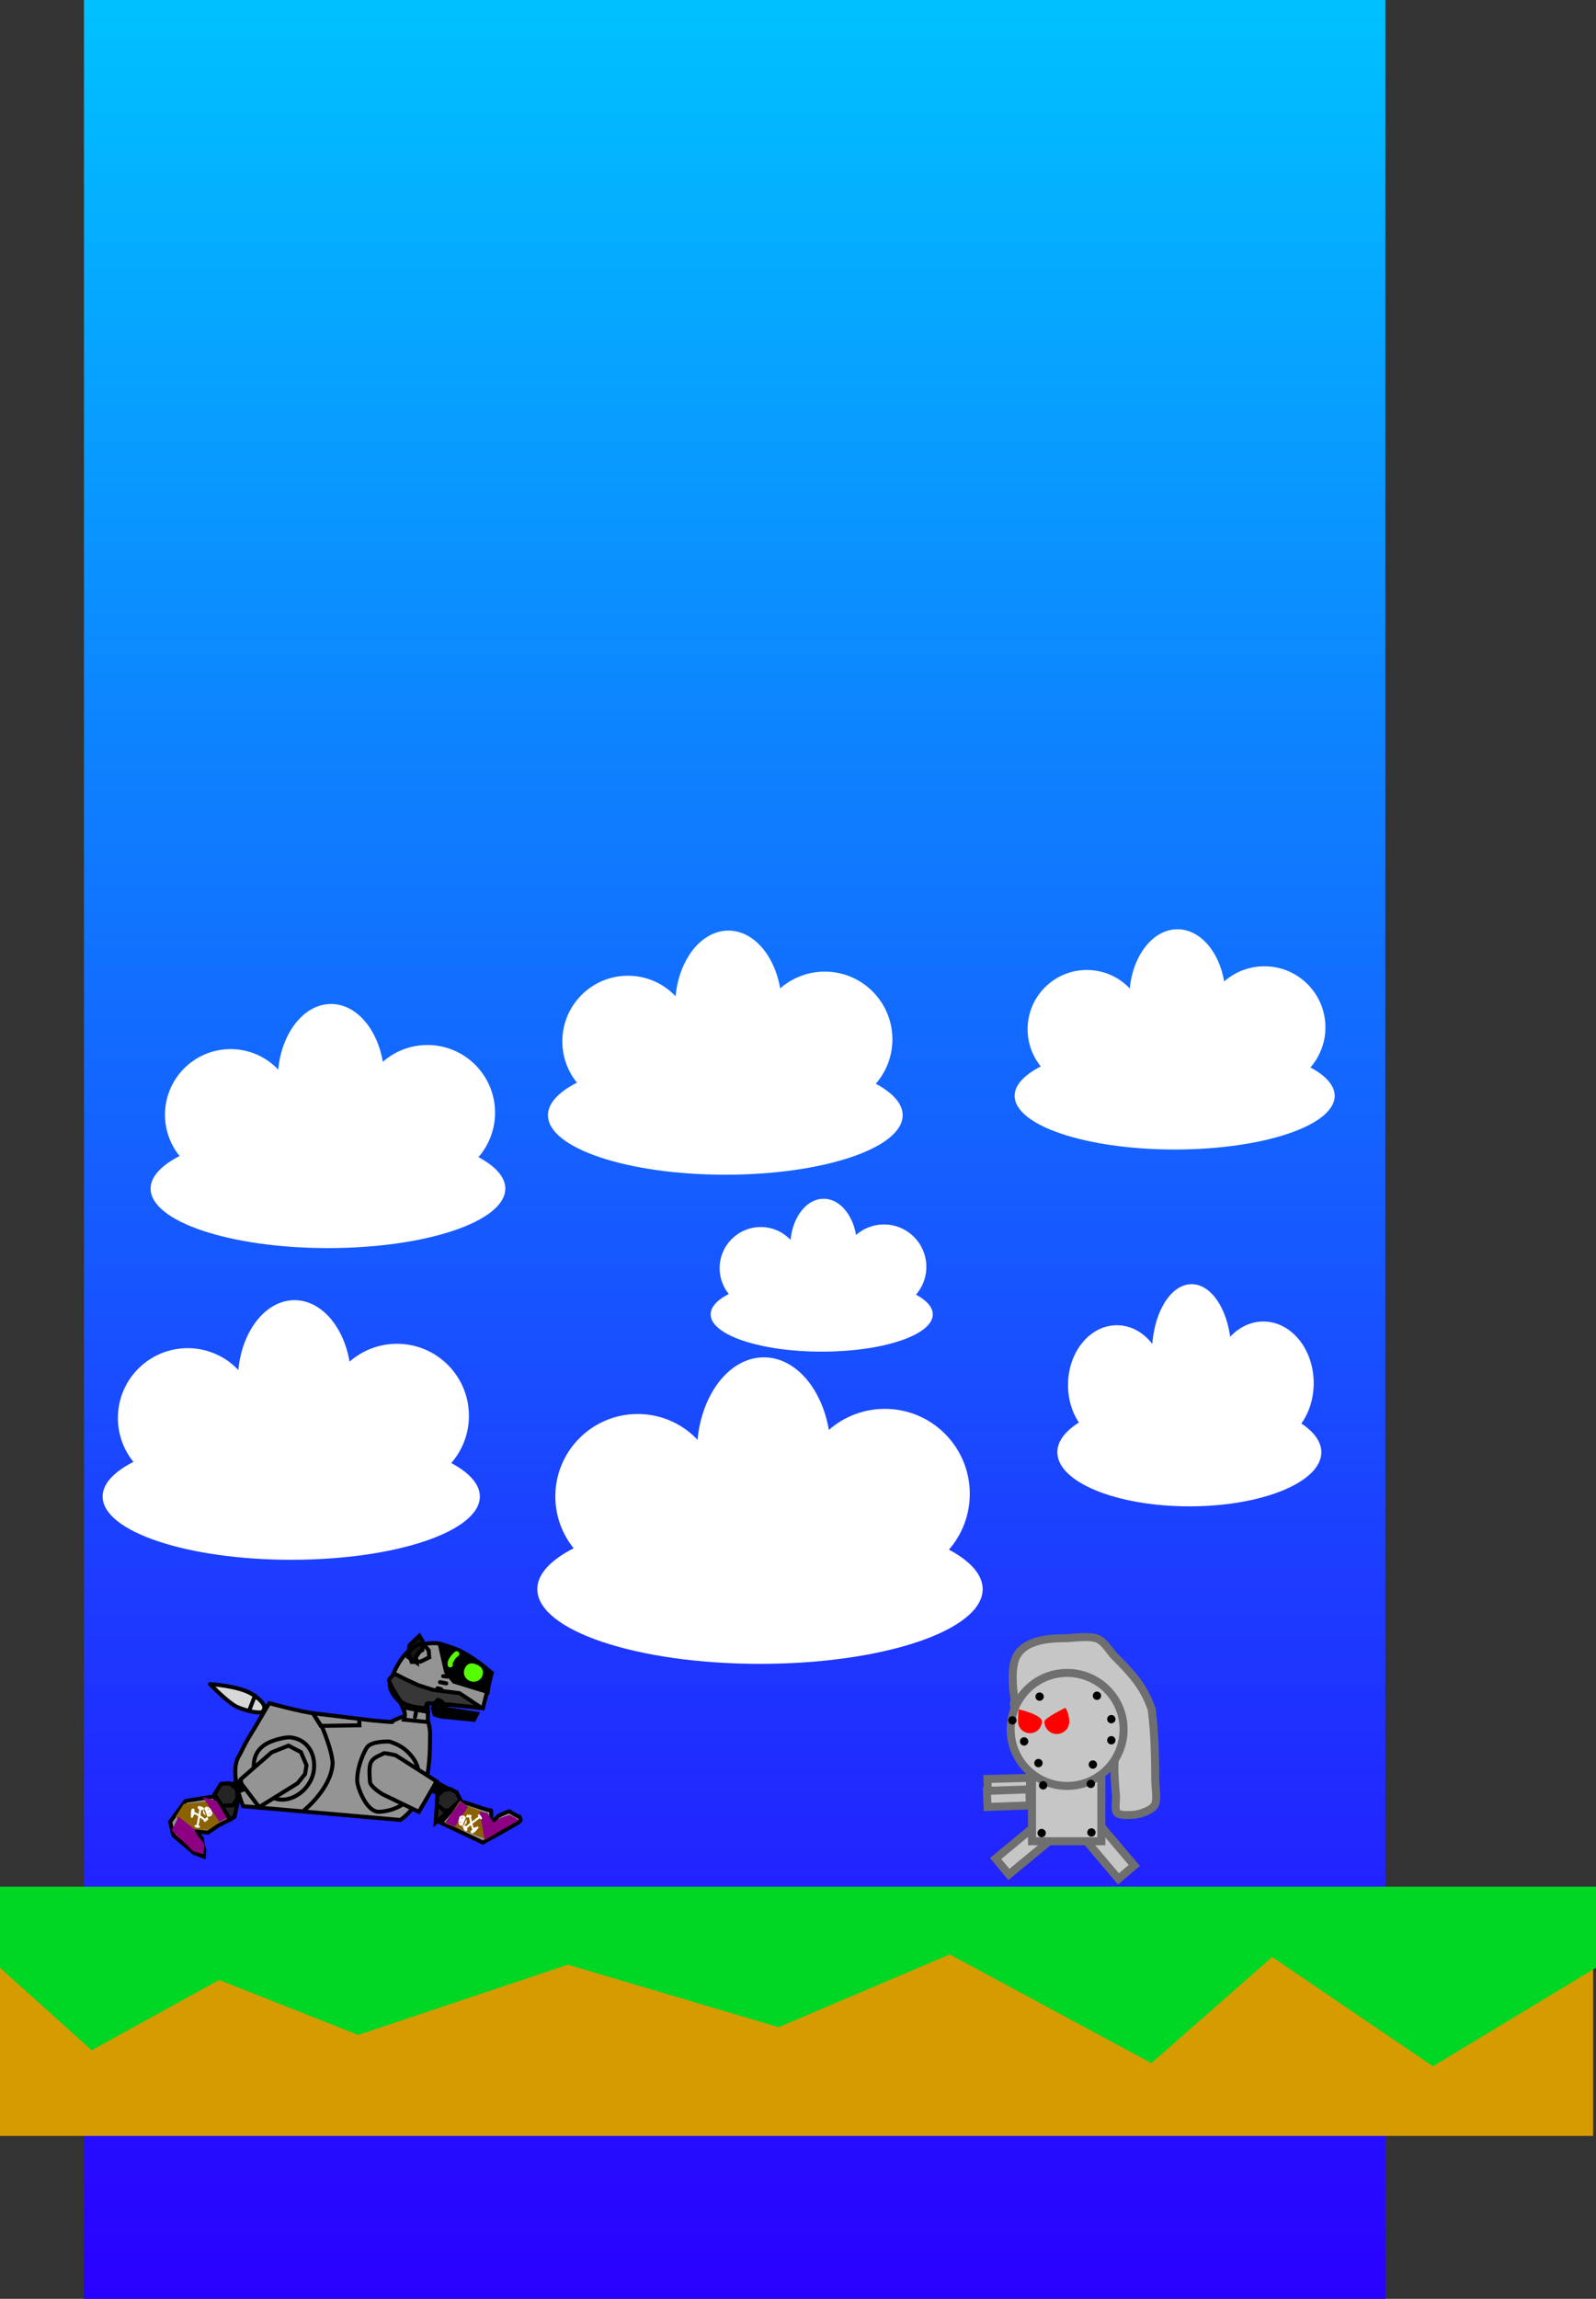 <svg version="1.1" xmlns="http://www.w3.org/2000/svg" xmlns:xlink="http://www.w3.org/1999/xlink" width="598.479" height="861.5" viewBox="0,0,598.479,861.5"><rect x="0" y="0" width="598.479" height="861.5" fill="#333333" stroke="none"/><defs><linearGradient x1="239.001" y1="-437.215" x2="239.001" y2="424.285" gradientUnits="userSpaceOnUse" id="color-1"><stop offset="0" stop-color="#00c1ff"/><stop offset="1" stop-color="#2900ff"/></linearGradient></defs><g transform="translate(36.484,437.215)"><g data-paper-data="{&quot;isPaintingLayer&quot;:true}" fill-rule="nonzero" stroke-linejoin="miter" stroke-miterlimit="10" stroke-dasharray="" stroke-dashoffset="0" style="mix-blend-mode: normal"><g stroke="none" stroke-width="0" stroke-linecap="butt"><path d="M-4.998,424.285v-861.5h488v861.5z" fill="url(#color-1)"/><g fill="#ffffff"><path d="M302.002,-19.275c0,12.313 -29.773,22.295 -66.5,22.295c-36.727,0 -66.5,-9.982 -66.5,-22.295c0,-12.313 29.773,-22.295 66.5,-22.295c36.727,0 66.5,9.982 66.5,22.295z"/><path d="M280.475,-45.798c0,10.402 -19.963,18.835 -44.59,18.835c-24.626,0 -44.59,-8.433 -44.59,-18.835c0,-10.402 19.963,-18.835 44.59,-18.835c24.626,0 44.59,8.433 44.59,18.835z"/><path d="M174.383,-46.951c0,-13.587 11.014,-24.601 24.601,-24.601c13.587,0 24.601,11.014 24.601,24.601c0,13.587 -11.014,24.601 -24.601,24.601c-13.587,0 -24.601,-11.014 -24.601,-24.601z"/><path d="M216.666,-60.02c0,-15.71 8.949,-28.445 19.988,-28.445c11.039,0 19.988,12.735 19.988,28.445c0,15.71 -8.949,28.445 -19.988,28.445c-11.039,0 -19.988,-12.735 -19.988,-28.445z"/><path d="M247.418,-47.72c0,-14.011 11.359,-25.37 25.37,-25.37c14.011,0 25.37,11.359 25.37,25.37c0,14.011 -11.359,25.37 -25.37,25.37c-14.011,0 -25.37,-11.359 -25.37,-25.37z"/></g><g fill="#ffffff"><path d="M464.002,-26.538c0,11.11 -26.863,20.116 -60,20.116c-33.137,0 -60,-9.006 -60,-20.116c0,-11.11 26.863,-20.116 60,-20.116c33.137,0 60,9.006 60,20.116z"/><path d="M444.58,-50.468c0,9.386 -18.012,16.994 -40.231,16.994c-22.219,0 -40.231,-7.609 -40.231,-16.994c0,-9.386 18.012,-16.994 40.231,-16.994c22.219,0 40.231,7.609 40.231,16.994z"/><path d="M348.857,-51.509c0,-12.259 9.938,-22.197 22.197,-22.197c12.259,0 22.197,9.938 22.197,22.197c0,12.259 -9.938,22.197 -22.197,22.197c-12.259,0 -22.197,-9.938 -22.197,-22.197z"/><path d="M387.007,-63.301c0,-14.174 8.074,-25.665 18.035,-25.665c9.96,0 18.035,11.491 18.035,25.665c0,14.174 -8.074,25.665 -18.035,25.665c-9.96,0 -18.035,-11.491 -18.035,-25.665z"/><path d="M414.753,-52.202c0,-12.642 10.248,-22.89 22.89,-22.89c12.642,0 22.89,10.248 22.89,22.89c0,12.642 -10.248,22.89 -22.89,22.89c-12.642,0 -22.89,-10.248 -22.89,-22.89z"/></g><g fill="#ffffff"><path d="M313.296,55.367c0,7.711 -18.646,13.963 -41.647,13.963c-23.001,0 -41.647,-6.251 -41.647,-13.963c0,-7.711 18.646,-13.963 41.647,-13.963c23.001,0 41.647,6.251 41.647,13.963z"/><path d="M299.814,38.756c0,6.515 -12.503,11.796 -27.925,11.796c-15.423,0 -27.925,-5.281 -27.925,-11.796c0,-6.515 12.503,-11.796 27.925,-11.796c15.423,0 27.925,5.281 27.925,11.796z"/><path d="M233.372,38.034c0,-8.509 6.898,-15.407 15.407,-15.407c8.509,0 15.407,6.898 15.407,15.407c0,8.509 -6.898,15.407 -15.407,15.407c-8.509,0 -15.407,-6.898 -15.407,-15.407z"/><path d="M259.853,29.849c0,-9.839 5.605,-17.814 12.518,-17.814c6.914,0 12.518,7.976 12.518,17.814c0,9.839 -5.605,17.814 -12.518,17.814c-6.914,0 -12.518,-7.976 -12.518,-17.814z"/><path d="M279.111,37.552c0,-8.775 7.114,-15.888 15.888,-15.888c8.775,0 15.888,7.114 15.888,15.888c0,8.775 -7.114,15.888 -15.888,15.888c-8.775,0 -15.888,-7.114 -15.888,-15.888z"/></g><g fill="#ffffff"><path d="M153.001,8.225c0,12.313 -29.773,22.295 -66.5,22.295c-36.727,0 -66.5,-9.982 -66.5,-22.295c0,-12.313 29.773,-22.295 66.5,-22.295c36.727,0 66.5,9.982 66.5,22.295z"/><path d="M131.475,-18.298c0,10.402 -19.963,18.835 -44.59,18.835c-24.626,0 -44.59,-8.433 -44.59,-18.835c0,-10.402 19.963,-18.835 44.59,-18.835c24.626,0 44.59,8.433 44.59,18.835z"/><path d="M25.383,-19.451c0,-13.587 11.014,-24.601 24.601,-24.601c13.587,0 24.601,11.014 24.601,24.601c0,13.587 -11.014,24.601 -24.601,24.601c-13.587,0 -24.601,-11.014 -24.601,-24.601z"/><path d="M67.666,-32.52c0,-15.71 8.949,-28.445 19.988,-28.445c11.039,0 19.988,12.735 19.988,28.445c0,15.71 -8.949,28.445 -19.988,28.445c-11.039,0 -19.988,-12.735 -19.988,-28.445z"/><path d="M98.418,-20.22c0,-14.011 11.359,-25.37 25.37,-25.37c14.011,0 25.37,11.359 25.37,25.37c0,14.011 -11.359,25.37 -25.37,25.37c-14.011,0 -25.37,-11.359 -25.37,-25.37z"/></g><g fill="#ffffff"><path d="M143.447,123.619c0,13.095 -31.664,23.71 -70.723,23.71c-39.059,0 -70.723,-10.616 -70.723,-23.71c0,-13.095 31.664,-23.71 70.723,-23.71c39.059,0 70.723,10.616 70.723,23.71z"/><path d="M120.554,95.412c0,11.063 -21.231,20.031 -47.421,20.031c-26.19,0 -47.421,-8.968 -47.421,-20.031c0,-11.063 21.231,-20.031 47.421,-20.031c26.19,0 47.421,8.968 47.421,20.031z"/><path d="M7.725,94.185c0,-14.45 11.714,-26.163 26.163,-26.163c14.45,0 26.163,11.714 26.163,26.163c0,14.45 -11.714,26.163 -26.163,26.163c-14.45,0 -26.163,-11.714 -26.163,-26.163z"/><path d="M52.693,80.286c0,-16.707 9.517,-30.251 21.258,-30.251c11.74,0 21.258,13.544 21.258,30.251c0,16.707 -9.517,30.251 -21.258,30.251c-11.74,0 -21.258,-13.544 -21.258,-30.251z"/><path d="M85.397,93.368c0,-14.901 12.08,-26.981 26.981,-26.981c14.901,0 26.981,12.08 26.981,26.981c0,14.901 -12.08,26.981 -26.981,26.981c-14.901,0 -26.981,-12.08 -26.981,-26.981z"/></g><g fill="#ffffff"><path d="M332.002,158.335c0,15.461 -37.384,27.994 -83.5,27.994c-46.116,0 -83.5,-12.533 -83.5,-27.994c0,-15.461 37.384,-27.994 83.5,-27.994c46.116,0 83.5,12.533 83.5,27.994z"/><path d="M304.973,125.032c0,13.062 -25.067,23.65 -55.988,23.65c-30.922,0 -55.988,-10.589 -55.988,-23.65c0,-13.062 25.067,-23.65 55.988,-23.65c30.922,0 55.988,10.589 55.988,23.65z"/><path d="M171.759,123.584c0,-17.06 13.83,-30.89 30.89,-30.89c17.06,0 30.89,13.83 30.89,30.89c0,17.06 -13.83,30.89 -30.89,30.89c-17.06,0 -30.89,-13.83 -30.89,-30.89z"/><path d="M224.851,107.173c0,-19.726 11.237,-35.717 25.098,-35.717c13.861,0 25.098,15.991 25.098,35.717c0,19.726 -11.237,35.717 -25.098,35.717c-13.861,0 -25.098,-15.991 -25.098,-35.717z"/><path d="M263.464,122.618c0,-17.593 14.262,-31.855 31.855,-31.855c17.593,0 31.855,14.262 31.855,31.855c0,17.593 -14.262,31.855 -31.855,31.855c-17.593,0 -31.855,-14.262 -31.855,-31.855z"/></g><g fill="#ffffff"><path d="M459.002,107.01c0,11.207 -22.162,20.292 -49.5,20.292c-27.338,0 -49.5,-9.085 -49.5,-20.292c0,-11.207 22.162,-20.292 49.5,-20.292c27.338,0 49.5,9.085 49.5,20.292z"/><path d="M442.978,82.869c0,9.468 -14.86,17.143 -33.191,17.143c-18.331,0 -33.191,-7.675 -33.191,-17.143c0,-9.468 14.86,-17.143 33.191,-17.143c18.331,0 33.191,7.675 33.191,17.143z"/><path d="M364.007,81.82c0,-12.366 8.199,-22.391 18.312,-22.391c10.114,0 18.312,10.025 18.312,22.391c0,12.366 -8.199,22.391 -18.312,22.391c-10.114,0 -18.312,-10.025 -18.312,-22.391z"/><path d="M395.481,69.924c0,-14.299 6.661,-25.89 14.879,-25.89c8.217,0 14.879,11.591 14.879,25.89c0,14.299 -6.661,25.89 -14.879,25.89c-8.217,0 -14.879,-11.591 -14.879,-25.89z"/><path d="M418.371,81.12c0,-12.753 8.455,-23.091 18.884,-23.091c10.43,0 18.884,10.338 18.884,23.091c0,12.753 -8.455,23.091 -18.884,23.091c-10.43,0 -18.884,-10.338 -18.884,-23.091z"/></g></g><g stroke-width="1.5"><g data-paper-data="{&quot;index&quot;:null}" fill="#949494" stroke="#000000"><path d="M54.694,239.67c0,0 -5.387,-12.448 -1.617,-18.758c1.355,-2.268 1.141,-2.475 3.316,-6.281c0.784,-1.371 1.714,-2.763 2.687,-4.405c2.61,-4.404 5.384,-9.154 5.384,-9.154c0,0 12.47,3.375 16.918,3.819c0.43,0.043 21.228,2.588 21.662,2.628c10.617,0.989 7.175,0.482 7.175,0.482c0,0 5.262,-2.719 6.837,-2.252c3.025,0.896 6.285,-2.031 7.39,3.719c0.52,2.703 0.315,2.976 0.305,6.612c-0.014,5.307 -0.576,13.355 -2.887,18.503c-3.11,6.927 -8.207,10.255 -8.207,10.255z" stroke-linecap="butt"/><path d="M77.744,241.019c0,0 9.922,-7.96 10.498,-17.254c0.066,-4.278 -3.788,-13.418 -3.788,-13.418l-3.498,-5.325l2.864,4.551c0,0 4.098,-0.061 6.344,-0.095c2.543,-0.038 8.133,-0.121 8.133,-0.121l-0.071,-1.666" stroke-linecap="round"/><path d="M109.538,215.452c0,0 3.029,0.814 5.5,2.696c3.011,2.295 5.557,5.984 5.361,9.288c-0.195,3.277 -1.464,7.919 -4.495,10.538c-3.741,3.233 -9.49,4.074 -11.106,3.722c-4.384,-0.954 -7.232,-9.353 -7.32,-11.311c-0.243,-5.394 2.819,-11.868 3.881,-13.032c1.981,-2.17 8.18,-1.901 8.18,-1.901" stroke-linecap="round"/><path d="M58.743,223.424c0.484,-4.852 3.844,-7.286 8.046,-8.572c1.297,-0.397 4.162,-1.112 5.583,-0.97c6.026,0.601 9.506,5.672 8.873,12.022c-0.633,6.35 -6.828,11.879 -12.854,11.278c-6.026,-0.601 -10.281,-7.408 -9.648,-13.758z" stroke-linecap="butt"/></g><g data-paper-data="{&quot;index&quot;:null}" stroke="#000000" stroke-linecap="round"><path d="M42.512,193.944c0,0 9.735,0.609 14.814,3.322c2.185,1.167 4.534,3.139 5.121,4.551c0.682,1.639 -0.613,2.647 -1,2.691c-2.616,0.295 -7.573,-1.249 -9.523,-2.293c-3.418,-1.831 -9.646,-8.294 -9.646,-8.294" fill="#d8d8d8"/><path d="M56.921,203.911l2.227,-5.702" fill="none"/></g><path d="M120.591,241.787l-13.626,-6.593c0,0 -4.697,-2.805 -4.73,-4.757c-0.018,-1.108 -0.49,-4.934 0.241,-6.862c0.916,-2.414 3.902,-2.951 4.839,-3.685c0.409,-0.32 4.614,0.727 4.614,0.727c0,0 2.878,1.835 4.784,3.05c2.828,1.803 10.538,6.718 10.538,6.718z" data-paper-data="{&quot;index&quot;:null}" fill="#949494" stroke="#000000" stroke-linecap="butt"/><g data-paper-data="{&quot;index&quot;:null}"><g><path d="M48.874,231.158l5.533,-2.033l1.708,4.648l-5.533,2.033z" data-paper-data="{&quot;index&quot;:null}" fill="#000000" stroke="none" stroke-linecap="butt"/><path d="M49.763,244.664l-4.42,2.244l-3.861,2.677l-4.427,-0.444l2.178,2.58l0.337,2.646l0.542,1.612l-0.18,2.544l-3.705,-1.377l-7.544,-6.434l-0.542,-1.612l-0.795,-3.597l5.73,-7.79l10.543,-1.68z" fill="#949494" stroke="#000000" stroke-linecap="round"/><path d="M44.011,235.144l2.369,-3.832l3.164,-0.235l2.797,2.165l0.302,5.004l-1.166,5.359l-1.714,1.059z" fill="#242424" stroke="#000000" stroke-linecap="round"/><path d="M52.33,237.109l-1.401,2.196l-4.673,0.26" fill="none" stroke="#000000" stroke-linecap="round"/></g><g stroke="none" stroke-linecap="butt"><path d="M29.318,243.712l3.079,-4.862l11.711,-1.344l4.179,6.538l-6.723,4.525l-6.06,-0.277z" fill="#8c6200"/><path d="M39.569,236.26l5.182,1.401l3.861,6.476l-2.792,1.39z" fill="#8c0081"/><path d="M35.986,256.56l-8.059,-7.844l2.534,-5.1l5.731,4.474l1.592,2.922l2.241,2.612l0.108,1.345l-0.452,2.687z" fill="#8c0081"/><g fill="#ffffff"><path d="M42.914,241.767c0,0 0.001,0 0.001,0c0.272,0.002 0.269,0.274 0.269,0.274c-0.026,1.327 -1.084,1.861 -2.094,1.419c0.098,-0.084 0.051,-0.219 0.051,-0.219c-0.325,-0.919 -0.631,-1.841 -1.008,-2.738c0.248,-0.393 0.567,-0.678 0.899,-0.656c0.467,0.031 0.932,0.414 1.253,0.701c0.387,0.407 0.508,0.754 0.63,1.219zM41.443,240.938c0.037,0.106 0.154,0.162 0.26,0.124c0.106,-0.038 0.162,-0.154 0.124,-0.26c-0.038,-0.106 -0.154,-0.162 -0.26,-0.124c-0.106,0.037 -0.162,0.154 -0.124,0.26zM42.029,242.495c0.038,0.106 0.154,0.162 0.26,0.124c0.106,-0.037 0.162,-0.154 0.124,-0.26c-0.038,-0.106 -0.154,-0.162 -0.26,-0.124c-0.106,0.037 -0.162,0.154 -0.124,0.26z"/><path d="M41.545,244.432c0.126,0.356 -0.23,0.481 -0.23,0.481l0.057,-0.062c-0.146,0.149 -0.329,0.256 -0.528,0.334l0.012,0.015l-0.01,0.008l0.048,0.102l-0.424,0.199c-0.013,0.006 -0.026,0.012 -0.039,0.016c-0.196,0.069 -0.412,-0.034 -0.481,-0.23c-0.038,-0.107 -0.025,-0.219 0.027,-0.311c-0.006,-0.003 -0.009,-0.005 -0.009,-0.005c-0.49,-0.329 -0.946,-0.691 -1.411,-1.043c-0.055,0.277 -0.116,0.554 -0.184,0.831c-0.187,0.763 -0.087,1.635 -0.647,2.196c0.039,-0.038 0.134,-0.133 0.175,-0.174l0.088,0.102l0.032,-0.046l0.329,0.23c0.064,0.044 0.115,0.107 0.143,0.186c0.069,0.196 -0.034,0.412 -0.23,0.481c-0.033,0.012 -0.066,0.018 -0.098,0.021l-0.379,0.036l-0.006,-0.067c-0.323,0.061 -0.576,-0.009 -0.985,-0.259c-0.11,-0.006 -0.247,-0.057 -0.316,-0.251c-0.126,-0.356 0.23,-0.481 0.23,-0.481l0.379,0.026c0.036,0.025 0.072,0.046 0.108,0.065c0.105,-0.562 0.273,-1.345 0.299,-1.484c0.123,-0.647 0.242,-1.287 0.354,-1.926c-0.157,-0.107 -0.317,-0.212 -0.482,-0.311c-0.319,-0.192 -0.656,-0.336 -0.989,-0.491c-0.059,0.252 -0.169,0.512 -0.37,0.815l-0.193,0.403c-0.042,0.087 -0.116,0.158 -0.215,0.193c-0.196,0.069 -0.412,-0.034 -0.481,-0.23c-0.016,-0.044 -0.023,-0.09 -0.022,-0.134l-0,-0.746l0.03,-0c-0.1,-0.624 -0.056,-1.143 0.209,-1.988l0.077,-0.17c0,0 0.163,-0.34 0.503,-0.178c0.033,0.016 0.062,0.033 0.086,0.052c0.031,-0.005 0.065,-0.007 0.102,-0.005c0.377,0.021 0.356,0.398 0.356,0.398c-0.018,0.3 -0.013,0.557 -0.013,0.793c0.432,0.225 0.889,0.389 1.31,0.641c0.077,0.046 0.154,0.094 0.23,0.143c0.094,-0.574 0.182,-1.15 0.26,-1.734c-0.323,-0.125 -0.581,-0.311 -0.6,-0.59c-0.088,-1.297 1.841,-0.315 2.179,-0.079l0.173,0.195c0,0 0.232,0.298 -0.066,0.53c-0.017,0.013 -0.034,0.025 -0.051,0.035c0.294,0.736 0.547,1.487 0.811,2.236c-0.055,-0.039 -0.109,-0.08 -0.162,-0.125c-0.082,-0.069 -0.78,-0.646 -0.826,-0.743c-0.138,-0.285 -0.059,-0.837 0.148,-1.353c-0.022,0.011 -0.044,0.019 -0.065,0.025c-0.124,0.15 -0.34,0.123 -0.34,0.123c-0.11,-0.014 -0.275,-0.034 -0.461,-0.065c-0.085,0.687 -0.171,1.368 -0.281,2.045c0.559,0.415 1.096,0.856 1.68,1.242c0,0 0.033,0.022 0.071,0.063c0.115,-0.191 0.251,-0.371 0.397,-0.538c0,0 0.25,-0.283 0.533,-0.033c0.191,0.169 0.139,0.353 0.085,0.455c0.029,0.034 0.054,0.078 0.074,0.134z"/></g></g></g><path d="M75.154,231.051l-14.463,8.97l-6.671,-8.853l-0.253,-1.561l11.607,-10.109l6.321,-2.521l4.67,2.447l2.077,4.898l-0.534,3.292z" data-paper-data="{&quot;index&quot;:null}" fill="#949494" stroke="#000000" stroke-linecap="round"/><g data-paper-data="{&quot;index&quot;:null}"><g><path d="M129.632,236.807l-5.215,-2.748l2.308,-4.381l5.215,2.748z" fill="#000000" stroke="none" stroke-linecap="butt"/><path d="M158.462,243.863c0,0 0.698,1.048 -0.154,1.626c-2.232,1.514 -13.735,7.796 -13.735,7.796l-15.785,-7.471c0,0 4.938,-5.369 6.71,-7.703c0.688,-0.906 11.235,3.511 11.895,3.084c0.686,-0.444 0.044,3.242 0.509,3.897c0.525,0.74 2.139,-1.522 2.6,-1.79c1.298,-0.753 3.908,-1.722 3.908,-1.722l4.051,2.284z" fill="#949494" stroke="#000000" stroke-linecap="butt"/><path d="M126.888,245.826l0.635,-10.182l2.222,-1.956l2.514,-0.499l2.481,1.267l1.453,2.974z" fill="#242424" stroke="#000000" stroke-linecap="butt"/><path d="M132.092,241.171l-2.105,0.131l-1.677,-1.481" fill="none" stroke="#000000" stroke-linecap="round"/><path d="M147.674,244.534l1.208,5.842" fill="none" stroke="#000000" stroke-linecap="round"/></g><g stroke="none" stroke-linecap="butt"><path d="M145.49,251.972l-15.095,-5.9l5.574,-8.445l2.666,1.905l7.635,2.903z" fill="#8c6200"/><path d="M134.037,247.42l-3.535,-1.626l5.701,-7.865l2.784,2.062z" fill="#8c0081"/><path d="M145.258,252.358l-1.887,-10.67l2.928,0.596l2.303,3.577l2.497,-1.769l3.264,-1.091l1.287,0.407l2.318,1.431z" fill="#8c0081"/><g fill="#ffffff"><path d="M135.786,244.114c-0,-0 -0.001,-0.001 -0.001,-0.001c-0.2,-0.183 -0.017,-0.384 -0.017,-0.384c0.906,-0.97 2.05,-0.659 2.506,0.345c-0.129,-0.004 -0.184,0.129 -0.184,0.129c-0.373,0.901 -0.762,1.791 -1.081,2.71c-0.447,0.127 -0.875,0.125 -1.107,-0.113c-0.326,-0.336 -0.417,-0.931 -0.463,-1.359c-0.016,-0.562 0.127,-0.9 0.347,-1.328zM136.215,245.448c-0.104,-0.043 -0.223,0.006 -0.266,0.11c-0.043,0.104 0.006,0.223 0.11,0.266c0.104,0.043 0.223,-0.006 0.266,-0.11c0.043,-0.104 -0.006,-0.223 -0.11,-0.266zM136.931,244.164c0.043,-0.104 -0.006,-0.223 -0.11,-0.266c-0.104,-0.043 -0.223,0.006 -0.266,0.11c-0.043,0.104 0.006,0.223 0.11,0.266c0.104,0.043 0.223,-0.006 0.266,-0.11z"/><path d="M138.586,243.047c0.144,-0.349 0.493,-0.204 0.493,-0.204l-0.084,0.008c0.208,-0.013 0.416,0.029 0.616,0.104l0.001,-0.019l0.013,0l0.033,-0.108l0.449,0.135c0.014,0.004 0.027,0.009 0.04,0.014c0.193,0.08 0.284,0.3 0.204,0.493c-0.043,0.105 -0.129,0.18 -0.228,0.213c0.002,0.006 0.003,0.01 0.003,0.01c0.145,0.572 0.242,1.146 0.351,1.719c0.226,-0.169 0.456,-0.335 0.692,-0.495c0.649,-0.442 1.158,-1.158 1.95,-1.201c-0.054,0.003 -0.189,0.009 -0.246,0.012l0.002,-0.134l-0.055,0.013l-0.091,-0.391c-0.018,-0.075 -0.014,-0.157 0.018,-0.234c0.08,-0.193 0.3,-0.284 0.493,-0.204c0.032,0.013 0.061,0.03 0.087,0.05l0.306,0.226l-0.04,0.054c0.281,0.17 0.422,0.392 0.56,0.851c0.078,0.078 0.146,0.208 0.067,0.398c-0.144,0.349 -0.493,0.204 -0.493,0.204l-0.265,-0.273c-0.01,-0.042 -0.023,-0.082 -0.037,-0.12c-0.454,0.348 -1.102,0.818 -1.215,0.904c-0.524,0.399 -1.04,0.795 -1.551,1.196c0.045,0.185 0.095,0.369 0.151,0.553c0.109,0.356 0.263,0.688 0.407,1.026c0.212,-0.147 0.468,-0.268 0.82,-0.359l0.413,-0.171c0.089,-0.037 0.193,-0.04 0.289,-0c0.193,0.08 0.284,0.3 0.204,0.493c-0.018,0.044 -0.043,0.082 -0.074,0.114l-0.498,0.555l-0.022,-0.02c-0.343,0.531 -0.723,0.887 -1.484,1.338l-0.171,0.075c0,0 -0.349,0.144 -0.493,-0.204c-0.014,-0.034 -0.023,-0.066 -0.029,-0.096c-0.026,-0.017 -0.053,-0.038 -0.079,-0.065c-0.266,-0.267 0.001,-0.534 0.001,-0.534c0.214,-0.211 0.382,-0.406 0.54,-0.581c-0.171,-0.456 -0.401,-0.883 -0.546,-1.353c-0.027,-0.086 -0.052,-0.173 -0.075,-0.26c-0.454,0.364 -0.904,0.734 -1.353,1.116c0.156,0.309 0.225,0.619 0.052,0.84c-0.802,1.023 -1.58,-0.996 -1.673,-1.398l0.002,-0.261c0,0 0.027,-0.376 0.403,-0.35c0.022,0.002 0.042,0.004 0.061,0.008c0.274,-0.744 0.587,-1.472 0.892,-2.205c0.015,0.065 0.027,0.132 0.037,0.201c0.015,0.106 0.148,1.002 0.118,1.105c-0.088,0.304 -0.516,0.661 -1.014,0.907c0.024,0.007 0.045,0.015 0.065,0.025c0.193,-0.028 0.335,0.135 0.335,0.135c0.073,0.084 0.182,0.209 0.3,0.357c0.523,-0.454 1.042,-0.903 1.577,-1.333c-0.138,-0.683 -0.243,-1.37 -0.419,-2.047c0,0 -0.01,-0.039 -0.011,-0.094c-0.213,0.065 -0.434,0.108 -0.655,0.135c0,0 -0.375,0.043 -0.418,-0.332c-0.029,-0.254 0.133,-0.355 0.241,-0.395c0.002,-0.045 0.012,-0.094 0.035,-0.149z"/></g></g></g><g data-paper-data="{&quot;index&quot;:null}"><g stroke="#000000"><path d="M115.04,207.247c0,0 0.516,-1.436 0.257,-2.581c-0.232,-1.024 -1.738,-3.965 -1.738,-3.965c0,0 -4.439,-3.799 -3.788,-7.078c0.074,-0.372 2.321,-8.417 7.524,-12.576c3.719,-2.973 10.67,-2.631 11.527,-2.181c0.663,0.348 4.964,1.22 8.808,3.412c5.418,3.089 10.293,7.429 10.293,7.429l-3.323,13.254l-20.624,-2.17l-0.021,7.344z" fill="#949494" stroke-linecap="butt"/><path d="M146.406,196.866l-12.648,-3.867l-2.958,-3.612l-2.303,-10.182l10.677,4.619l8.19,5.793z" fill="#000000" stroke-linecap="round"/><path d="M131.341,191.099l-1.642,-0.164" fill="none" stroke-linecap="round"/><path d="M128.526,193.188l2.323,0.468" fill="none" stroke-linecap="round"/><path d="M127.589,195.464l1.384,0.375" fill="none" stroke-linecap="round"/><path d="M142.968,202.795c0,0 -12.301,-1.621 -18.706,-1.697c-1.576,-0.019 -0.405,1.934 -1.38,1.848c-8.638,-0.764 -9.329,-2.876 -10.03,-3.935c-1.739,-2.63 -3.581,-6.096 -3.418,-6.662c0.21,-0.728 2.094,-2.299 2.094,-2.299l3.725,1.903l5.21,2.415l5.514,1.734l9.831,1.217l7.557,5.018" fill="#373737" stroke-linecap="round"/><path d="M142.41,205.048l-1.172,2.253l-12.201,-1.216l-2.534,-0.726l-0.705,-2.44l0.656,-1.83l1.313,-1.291l1.361,0.61l1.033,1.525l0.822,1.267z" fill="#000000" stroke-linecap="round"/><path d="M119.169,206.237l0.492,-2.558" fill="none" stroke-linecap="round"/><path d="M124.096,204.358l-8.377,-1.546" fill="none" stroke-linecap="round"/><path d="M120.897,181.764l-1.384,1.995l0.259,2.158l-3.332,-2.228l0.679,-4.435l3.659,-3.427l1.221,2.017l-0.093,3.308z" fill="#151515" stroke-linecap="round"/><path d="M121.238,185.473l-3.332,0.142l-1.315,-3.449l1.079,-1.314l2.557,-1.878l1.9,-0.048l1.08,1.055l1.056,1.29l0.212,2.628z" fill="none" stroke-linecap="round"/></g><path d="M142.055,186.507c2.463,0.999 2.909,2.546 2.326,4.293c-0.584,1.747 -2.571,2.658 -4.439,2.034c-1.868,-0.624 -2.909,-2.546 -2.326,-4.293c0.584,-1.747 1.902,-3.063 4.439,-2.034z" fill="#54ff00" stroke="none" stroke-linecap="butt"/><path d="M132.361,187.639c-0.993,0.011 -1.004,-0.981 -1.004,-0.981l0.102,-1.368c0.747,-1.433 1.401,-2.525 2.707,-3.497c0,0 0.804,-0.583 1.386,0.221c0.583,0.804 -0.221,1.386 -0.221,1.386c-1.069,0.747 -1.519,1.665 -2.111,2.806l0.122,0.429c0,0 0.011,0.993 -0.981,1.004z" fill="#54ff00" stroke="none" stroke-linecap="butt"/></g></g><g stroke-width="3" stroke-linecap="butt"><path d="M347.45,201.576c0,0 0.288,1.537 -1.249,1.825c-0.713,0.134 -1.158,-0.126 -1.429,-0.442c-0.624,-0.205 -1.074,-0.793 -1.074,-1.485c0,-0.133 0.017,-0.262 0.048,-0.385l0.256,-1.109c-0.809,-5.135 -1.451,-12.702 0.799,-16.713c3.302,-5.888 12.098,-6.549 17.921,-6.549c3.317,0 9.77,-1.228 12.833,0.434c2.424,1.315 4.07,4.469 5.984,6.399c6.335,6.39 10.717,10.898 13.845,19.776c1.105,8.65 1.345,18.218 1.345,26.942c0,2.135 0.931,7.129 -0.208,8.987c-1.262,2.061 -5.621,3.446 -7.811,3.65c-1.555,0.001 -5.166,0.506 -6.335,-0.812c-0.98,-1.106 -0.259,-4.681 -0.367,-6.112c-0.368,-4.889 -1.045,-10.838 -0.247,-15.718c0.573,-3.505 2.198,-5.986 2.198,-9.67c0,-6.412 -4.812,-16.363 -12.153,-17.488c-4.196,-0.643 -8.514,-0.629 -12.8,-0.561c-0.194,0.643 -0.791,1.111 -1.497,1.111h-1.473c-2.547,0.369 -5.048,2.98 -7.384,5.423l-0.038,0.098c0,0 -0.266,0.532 -0.798,0.776l0.54,0.506l-0.93,0.992c0.008,0.042 0.016,0.084 0.023,0.126z" fill="#c6c6c6" stroke="#6f6f6f"/><path d="M382.918,266.914l-11.631,-13.73l5.944,-5.035l11.631,13.73z" data-paper-data="{&quot;index&quot;:null}" fill="#c6c6c6" stroke="#6f6f6f"/><path d="M336.863,259.269l13.875,-11.458l4.96,6.007l-13.875,11.458z" fill="#c6c6c6" stroke="#6f6f6f"/><path d="M350.505,252.813v-26.004h26.004v26.004z" fill="#c6c6c6" stroke="#6f6f6f"/><path d="M342.495,210.899c0,-11.695 9.481,-21.176 21.176,-21.176c11.695,0 21.176,9.481 21.176,21.176c0,11.695 -9.481,21.176 -21.176,21.176c-11.695,0 -21.176,-9.481 -21.176,-21.176z" fill="#c6c6c6" stroke="#6f6f6f"/><path d="M355.156,207.959c0,-1.389 7.891,-5.174 7.891,-5.174c0,0 1.438,2.218 1.438,5.174c0,2.576 -2.088,4.665 -4.665,4.665c-2.576,0 -4.665,-2.088 -4.665,-4.665z" fill="#ff0000" stroke="none"/><path d="M345.259,207.848c0,-2.473 0.261,-4.477 0.261,-4.477c0,0 8.692,2.004 8.692,4.477c0,2.473 -2.004,4.477 -4.477,4.477c-2.473,0 -4.477,-2.004 -4.477,-4.477z" fill="#ff0000" stroke="none"/><path d="M351.794,198.61c0,-0.864 0.7,-1.564 1.564,-1.564c0.864,0 1.564,0.7 1.564,1.564c0,0.864 -0.7,1.564 -1.564,1.564c-0.864,0 -1.564,-0.7 -1.564,-1.564z" fill="#000000" stroke="none"/><path d="M373.299,198.281c0,-0.864 0.7,-1.564 1.564,-1.564c0.864,0 1.564,0.7 1.564,1.564c0,0.864 -0.7,1.564 -1.564,1.564c-0.864,0 -1.564,-0.7 -1.564,-1.564z" fill="#000000" stroke="none"/><path d="M351.355,223.517c0,-0.864 0.7,-1.564 1.564,-1.564c0.864,0 1.564,0.7 1.564,1.564c0,0.864 -0.7,1.564 -1.564,1.564c-0.864,0 -1.564,-0.7 -1.564,-1.564z" fill="#000000" stroke="none"/><path d="M371.763,224.066c0,-0.864 0.7,-1.564 1.564,-1.564c0.864,0 1.564,0.7 1.564,1.564c0,0.864 -0.7,1.564 -1.564,1.564c-0.864,0 -1.564,-0.7 -1.564,-1.564z" fill="#000000" stroke="none"/><path d="M378.676,207.059c0,-0.864 0.7,-1.564 1.564,-1.564c0.864,0 1.564,0.7 1.564,1.564c0,0.864 -0.7,1.564 -1.564,1.564c-0.864,0 -1.564,-0.7 -1.564,-1.564z" fill="#000000" stroke="none"/><path d="M378.676,214.959c0,-0.864 0.7,-1.564 1.564,-1.564c0.864,0 1.564,0.7 1.564,1.564c0,0.864 -0.7,1.564 -1.564,1.564c-0.864,0 -1.564,-0.7 -1.564,-1.564z" fill="#000000" stroke="none"/><path d="M345.979,215.398c0,-0.864 0.7,-1.564 1.564,-1.564c0.864,0 1.564,0.7 1.564,1.564c0,0.864 -0.7,1.564 -1.564,1.564c-0.864,0 -1.564,-0.7 -1.564,-1.564z" fill="#000000" stroke="none"/><path d="M341.59,207.498c0,-0.864 0.7,-1.564 1.564,-1.564c0.864,0 1.564,0.7 1.564,1.564c0,0.864 -0.7,1.564 -1.564,1.564c-0.864,0 -1.564,-0.7 -1.564,-1.564z" fill="#000000" stroke="none"/><path d="M353.111,231.856c0,-0.864 0.7,-1.564 1.564,-1.564c0.864,0 1.564,0.7 1.564,1.564c0,0.864 -0.7,1.564 -1.564,1.564c-0.864,0 -1.564,-0.7 -1.564,-1.564z" fill="#000000" stroke="none"/><path d="M370.995,231.308c0,-0.864 0.7,-1.564 1.564,-1.564c0.864,0 1.564,0.7 1.564,1.564c0,0.864 -0.7,1.564 -1.564,1.564c-0.864,0 -1.564,-0.7 -1.564,-1.564z" fill="#000000" stroke="none"/><path d="M352.562,249.741c0,-0.864 0.7,-1.564 1.564,-1.564c0.864,0 1.564,0.7 1.564,1.564c0,0.864 -0.7,1.564 -1.564,1.564c-0.864,0 -1.564,-0.7 -1.564,-1.564z" fill="#000000" stroke="none"/><path d="M371.215,249.521c0,-0.864 0.7,-1.564 1.564,-1.564c0.864,0 1.564,0.7 1.564,1.564c0,0.864 -0.7,1.564 -1.564,1.564c-0.864,0 -1.564,-0.7 -1.564,-1.564z" fill="#000000" stroke="none"/><path d="M333.803,229.468l15.904,-0.416l0.158,6.033l-15.904,0.416z" fill="#c6c6c6" stroke="#6f6f6f"/><path d="M333.601,233.924l15.9,-0.563l0.214,6.031l-15.9,0.563z" fill="#c6c6c6" stroke="#6f6f6f"/></g><g stroke="none" stroke-width="0" stroke-linecap="butt"><path d="M-36.484,363.245v-69.913h597.404v69.913z" fill="#d69b00"/><path d="M-36.484,300.208v-30.372h598.479v30.372l-61.143,36.944l-60.277,-40.963l-45.305,39.777l-75.621,-40.745l-64.154,27.275l-79.038,-23.43l-78.614,26.329l-52.154,-20.596l-47.789,26.353z" fill="#00d624"/></g></g></g></svg>